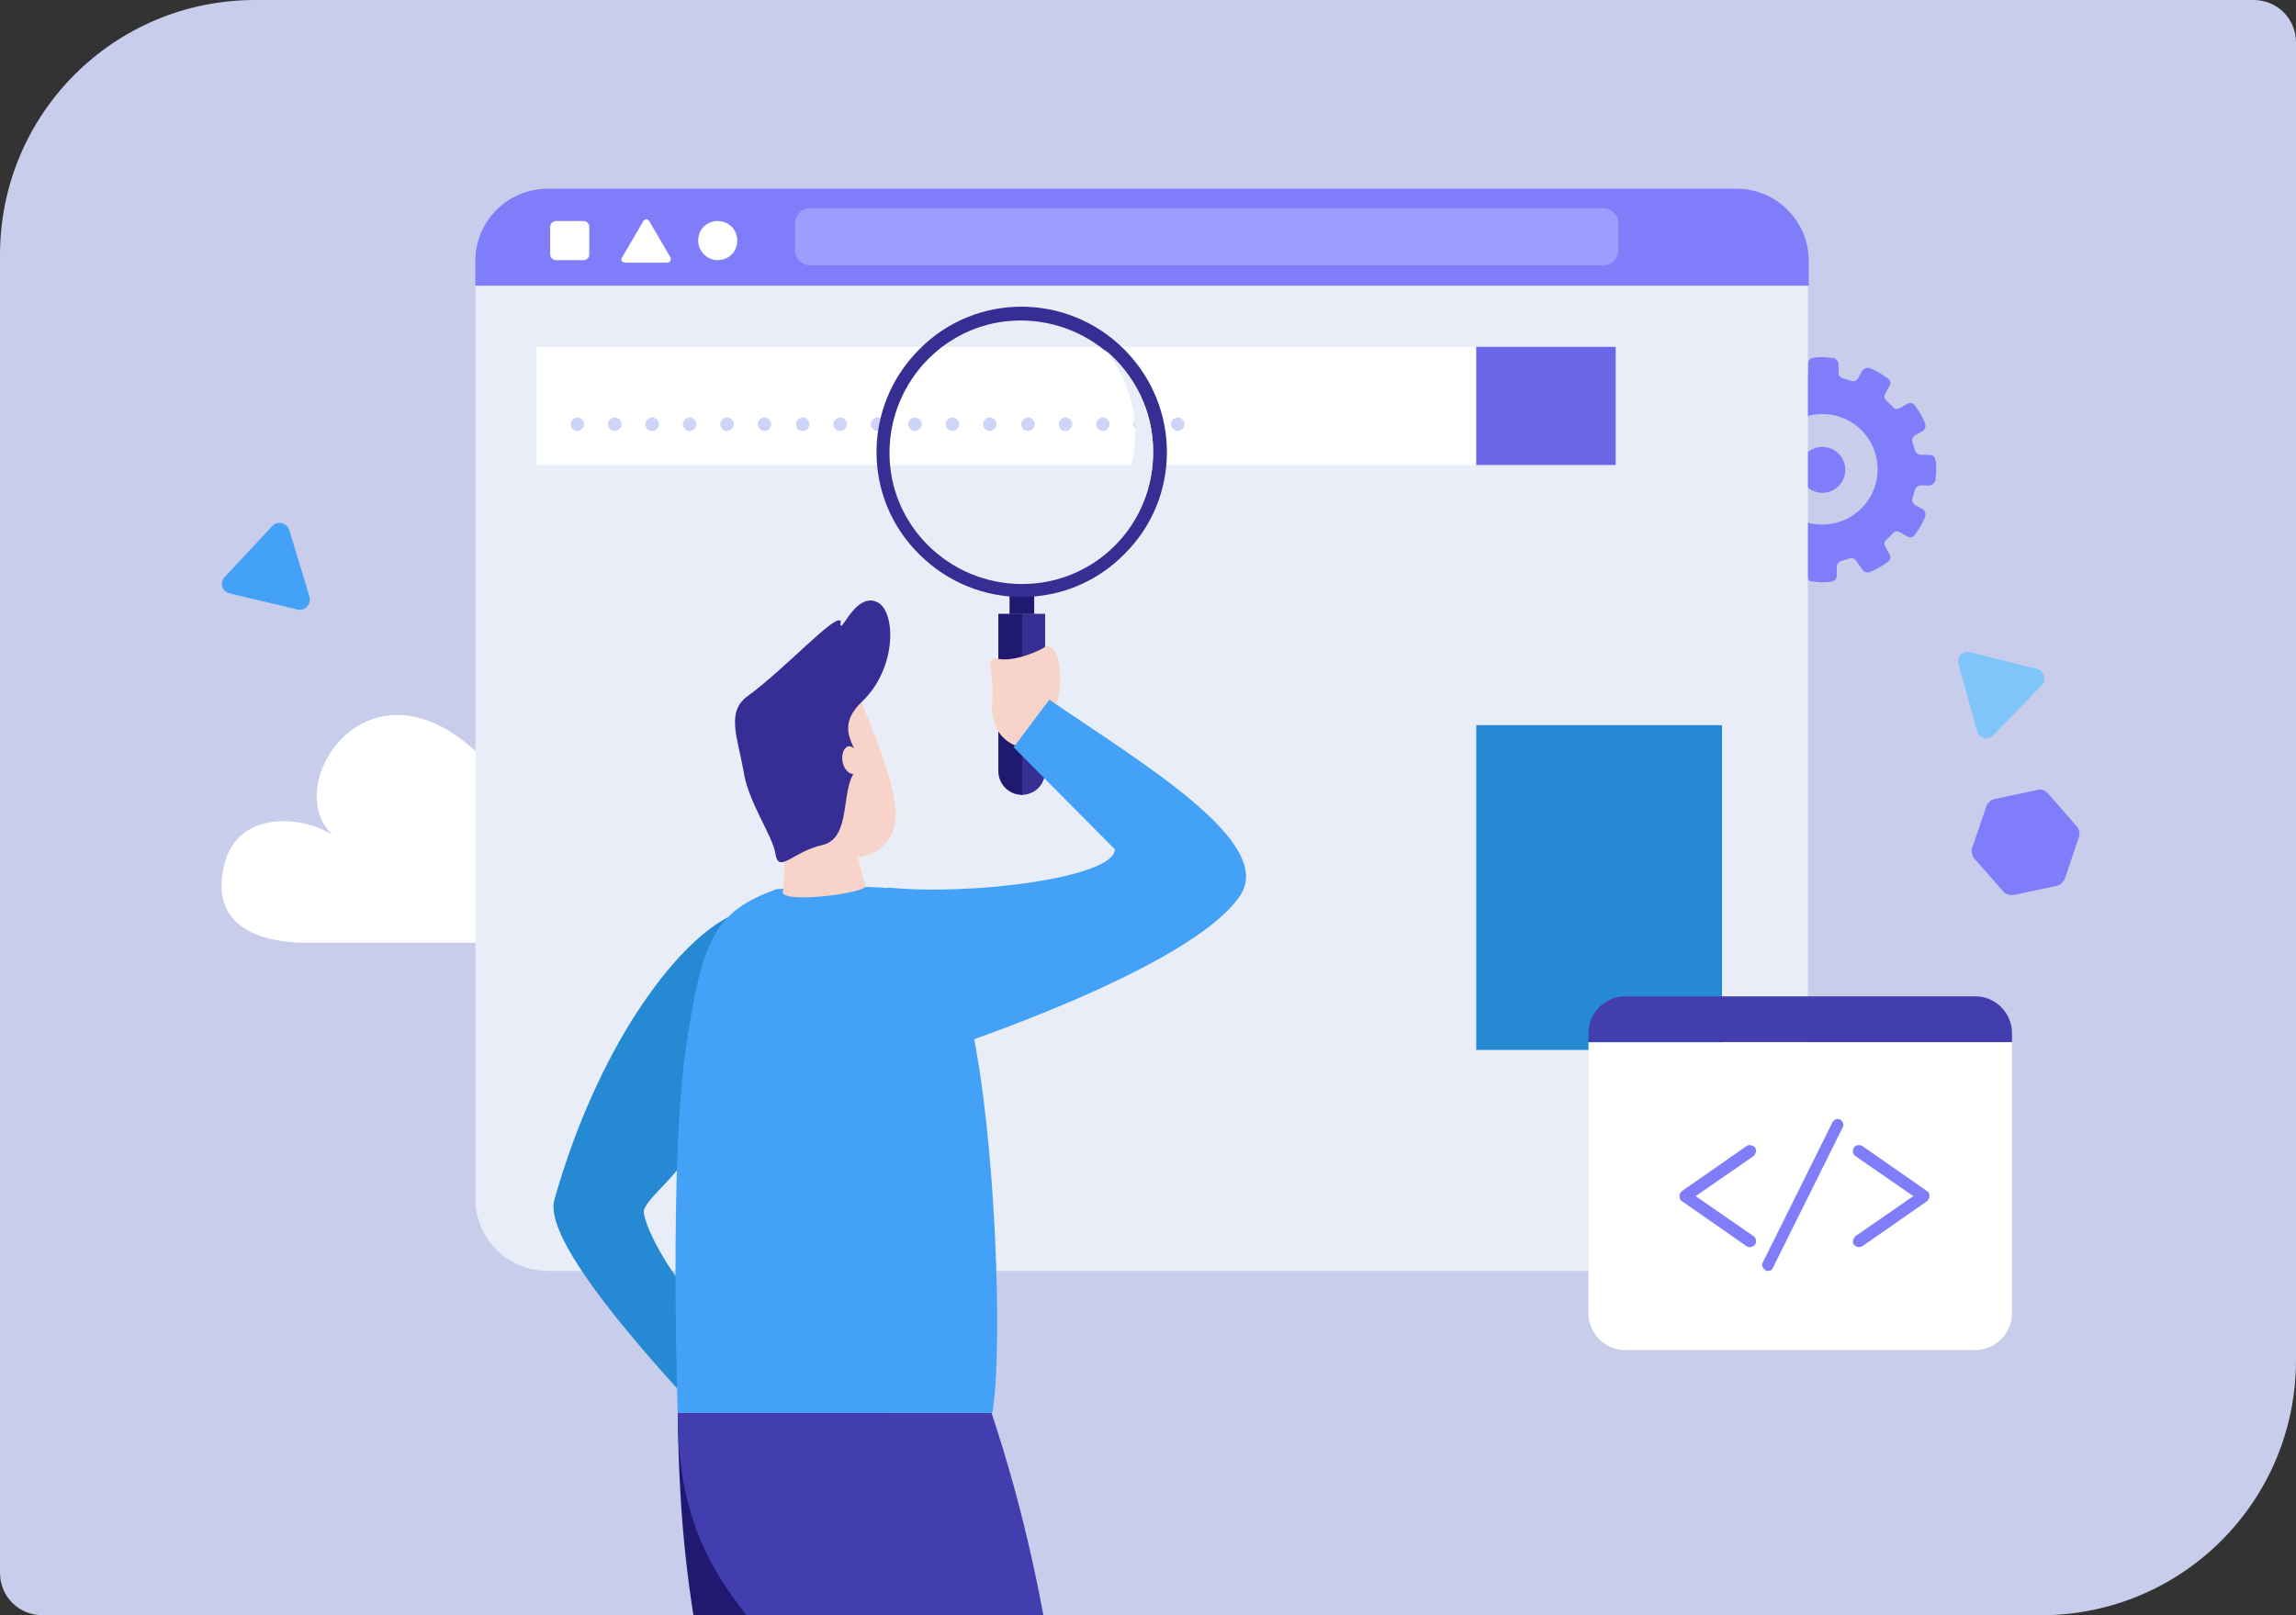 <?xml version="1.0" encoding="utf-8"?>
<!-- Generator: Adobe Illustrator 25.0.1, SVG Export Plug-In . SVG Version: 6.00 Build 0)  -->
<svg version="1.1" id="Layer_1" xmlns="http://www.w3.org/2000/svg" xmlns:xlink="http://www.w3.org/1999/xlink" x="0px" y="0px"
	 viewBox="0 0 270 190" style="enable-background:new 0 0 270 190;" xml:space="preserve">
<rect x="0" y="0" width="270" height="190" fill="#333333" stroke="none"/>
<style type="text/css">
	.st0{fill:#C7CDEA;}
	.st1{clip-path:url(#SVGID_2_);}
	.st2{fill:#E9EFFF;}
	.st3{fill:#807DFB;}
	.st4{fill:#FFFFFF;}
	.st5{fill:#E9EDF7;}
	.st6{fill:#9F9CFF;}
	.st7{fill:#6B67E9;}
	.st8{fill:#CED3F8;}
	.st9{fill:#2689D3;}
	.st10{fill:#1F196F;}
	.st11{fill:#362E93;}
	.st12{fill:#20196F;}
	.st13{fill:#F0CCC0;}
	.st14{fill:#423EAF;}
	.st15{fill:#43A2F7;}
	.st16{fill:#F7D3C9;}
	.st17{fill:#362E94;}
	.st18{fill:#80C5F9;}
</style>
<path class="st0" d="M240,190H5c-2.8,0-5-2.2-5-5V30C0,13.4,13.4,0,30,0h235c2.8,0,5,2.2,5,5v155C270,176.6,256.6,190,240,190z"/>
<g>
	<defs>
		<path id="SVGID_1_" d="M240,190H5c-2.8,0-5-2.2-5-5V30C0,13.4,13.4,0,30,0h235c2.8,0,5,2.2,5,5v155C270,176.6,256.6,190,240,190z"
			/>
	</defs>
	<clipPath id="SVGID_2_">
		<use xlink:href="#SVGID_1_"  style="overflow:visible;"/>
	</clipPath>
	<g class="st1">
		<path class="st2" d="M53.7,281c0-3.4,22.8-6.2,51-6.2c28.1,0,51,2.8,51,6.2c0,3.4-22.8,6.2-51,6.2C76.5,287.2,53.7,284.4,53.7,281
			z"/>
		<g>
			<path class="st3" d="M201.7,53.4c-0.3,0-0.6,0.3-0.7,0.6c0,0.4-0.1,0.8-0.1,1.2c0,0.4,0,0.8,0.1,1.2c0,0.3,0.3,0.6,0.7,0.6h1
				c0.3,0,0.6,0.2,0.7,0.5c0.1,0.3,0.2,0.7,0.3,1c0.1,0.3,0,0.6-0.3,0.8l-0.9,0.5c-0.3,0.2-0.4,0.6-0.3,0.9c0.3,0.7,0.7,1.4,1.2,2.1
				c0.2,0.3,0.6,0.4,0.9,0.2l0.9-0.5c0.3-0.2,0.6-0.1,0.8,0.1c0.2,0.3,0.5,0.5,0.8,0.8c0.2,0.2,0.3,0.6,0.1,0.8l-0.5,0.9
				c-0.2,0.3-0.1,0.7,0.2,0.9c0.7,0.5,1.4,0.9,2.1,1.2c0.3,0.1,0.7,0,0.9-0.3l0.5-0.9c0.2-0.3,0.5-0.4,0.8-0.3
				c0.3,0.1,0.7,0.2,1,0.3c0.3,0.1,0.5,0.3,0.5,0.7v1c0,0.3,0.3,0.6,0.6,0.7c0.4,0,0.8,0.1,1.2,0.1c0.4,0,0.8,0,1.2-0.1
				c0.3,0,0.6-0.3,0.6-0.7v-1c0-0.3,0.2-0.6,0.5-0.7c0.3-0.1,0.7-0.2,1-0.3c0.3-0.1,0.6,0,0.8,0.3L219,67c0.2,0.3,0.6,0.4,0.9,0.3
				c0.7-0.3,1.4-0.7,2.1-1.2c0.3-0.2,0.4-0.6,0.2-0.9l-0.5-0.9c-0.2-0.3-0.1-0.6,0.1-0.8c0.3-0.2,0.5-0.5,0.8-0.8
				c0.2-0.2,0.6-0.3,0.8-0.1l0.9,0.5c0.3,0.2,0.7,0.1,0.9-0.2c0.5-0.7,0.9-1.4,1.2-2.1c0.1-0.3,0-0.7-0.3-0.9l-0.9-0.5
				c-0.3-0.2-0.4-0.5-0.3-0.8c0.1-0.3,0.2-0.7,0.3-1c0.1-0.3,0.3-0.5,0.7-0.5h1c0.3,0,0.6-0.3,0.7-0.6c0-0.4,0.1-0.8,0.1-1.2
				c0-0.4,0-0.8-0.1-1.2c0-0.3-0.3-0.6-0.7-0.6h-1c-0.3,0-0.6-0.2-0.7-0.5c-0.1-0.3-0.2-0.7-0.3-1c-0.1-0.3,0-0.6,0.3-0.8l0.9-0.5
				c0.3-0.2,0.4-0.6,0.3-0.9c-0.3-0.7-0.7-1.4-1.2-2.1c-0.2-0.3-0.6-0.4-0.9-0.2l-0.9,0.5c-0.3,0.2-0.6,0.1-0.8-0.1
				c-0.2-0.3-0.5-0.5-0.8-0.8c-0.2-0.2-0.3-0.6-0.1-0.8l0.5-0.9c0.2-0.3,0.1-0.7-0.2-0.9c-0.7-0.5-1.4-0.9-2.1-1.2
				c-0.3-0.1-0.7,0-0.9,0.3l-0.5,0.9c-0.2,0.3-0.5,0.4-0.8,0.3c-0.3-0.1-0.7-0.2-1-0.3c-0.3-0.1-0.5-0.3-0.5-0.7v-1
				c0-0.3-0.3-0.6-0.6-0.7c-0.4,0-0.8-0.1-1.2-0.1c-0.4,0-0.8,0-1.2,0.1c-0.3,0-0.6,0.3-0.6,0.7v1c0,0.3-0.2,0.6-0.5,0.7
				c-0.3,0.1-0.7,0.2-1,0.3c-0.3,0.1-0.6,0-0.8-0.3l-0.5-0.9c-0.2-0.3-0.6-0.4-0.9-0.3c-0.7,0.3-1.4,0.7-2.1,1.2
				c-0.3,0.2-0.4,0.6-0.2,0.9l0.5,0.9c0.2,0.3,0.1,0.6-0.1,0.8c-0.3,0.2-0.5,0.5-0.8,0.8c-0.2,0.2-0.6,0.3-0.8,0.1l-0.9-0.5
				c-0.3-0.2-0.7-0.1-0.9,0.2c-0.5,0.7-0.9,1.4-1.2,2.1c-0.1,0.3,0,0.7,0.3,0.9l0.9,0.5c0.3,0.2,0.4,0.5,0.3,0.8
				c-0.1,0.3-0.2,0.7-0.3,1c-0.1,0.3-0.3,0.5-0.7,0.5H201.7z M214.3,48.7c3.6,0,6.5,2.9,6.5,6.5c0,3.6-2.9,6.5-6.5,6.5
				c-3.6,0-6.5-2.9-6.5-6.5C207.8,51.6,210.7,48.7,214.3,48.7z"/>
			
				<ellipse transform="matrix(0.23 -0.973 0.973 0.23 111.304 251.087)" class="st3" cx="214.3" cy="55.2" rx="2.7" ry="2.7"/>
		</g>
		<path class="st4" d="M36.1,110.9c-4.8,0-11.7-1.5-9.7-9.3c1.5-6,8.6-5.9,12.7-3.4c-6.3-5.8,4.4-22.4,17.7-9c0-7.5,10.8-23.5,23-16
			c9.9,6.1,6.4,15.8,2,20.6c5.7-3.1,14.6-3,17.5,4.2c2.9,7.3-1.5,12.9-8.3,12.9C84.1,110.9,36.1,110.9,36.1,110.9z"/>
		<path class="st5" d="M55.9,33.6V141c0,4.7,3.8,8.5,8.5,8.5h139.7c4.7,0,8.5-3.8,8.5-8.5V33.6H55.9z"/>
		<g>
			<path class="st3" d="M212.7,30.7c0-4.7-3.8-8.5-8.5-8.5H64.4c-4.7,0-8.5,3.8-8.5,8.5v2.9h156.8V30.7z"/>
			<path class="st4" d="M82.1,28.3c0-1.3,1-2.3,2.3-2.3c1.3,0,2.3,1,2.3,2.3c0,1.3-1,2.3-2.3,2.3C83.2,30.6,82.1,29.6,82.1,28.3z"/>
			<path class="st4" d="M73.6,30.9c-0.5,0-0.7-0.3-0.4-0.7l2.4-4.1c0.2-0.4,0.6-0.4,0.8,0l2.4,4.1c0.2,0.4,0,0.7-0.4,0.7H73.6z"/>
			<path class="st4" d="M64.7,26.7c0-0.4,0.3-0.7,0.7-0.7h3.2c0.4,0,0.7,0.3,0.7,0.7v3.2c0,0.4-0.3,0.7-0.7,0.7h-3.2
				c-0.4,0-0.7-0.3-0.7-0.7V26.7z"/>
		</g>
		<g>
			<path class="st6" d="M190.3,29.5c0,0.9-0.8,1.7-1.7,1.7H95.2c-0.9,0-1.7-0.8-1.7-1.7v-3.3c0-0.9,0.8-1.7,1.7-1.7h93.4
				c0.9,0,1.7,0.8,1.7,1.7V29.5z"/>
		</g>
		<rect x="63.1" y="40.8" class="st4" width="110.5" height="13.9"/>
		<rect x="173.6" y="40.8" class="st7" width="16.4" height="13.9"/>
		<g>
			<path class="st8" d="M67.1,49.9c0-0.4,0.4-0.8,0.8-0.8c0.4,0,0.8,0.4,0.8,0.8c0,0.4-0.4,0.8-0.8,0.8
				C67.4,50.7,67.1,50.3,67.1,49.9z"/>
			<path class="st8" d="M71.5,49.9c0-0.4,0.4-0.8,0.8-0.8c0.4,0,0.8,0.4,0.8,0.8c0,0.4-0.4,0.8-0.8,0.8
				C71.8,50.7,71.5,50.3,71.5,49.9z"/>
			<path class="st8" d="M75.9,49.9c0-0.4,0.4-0.8,0.8-0.8c0.4,0,0.8,0.4,0.8,0.8c0,0.4-0.4,0.8-0.8,0.8
				C76.2,50.7,75.9,50.3,75.9,49.9z"/>
			<path class="st8" d="M80.3,49.9c0-0.4,0.4-0.8,0.8-0.8c0.4,0,0.8,0.4,0.8,0.8c0,0.4-0.4,0.8-0.8,0.8
				C80.7,50.7,80.3,50.3,80.3,49.9z"/>
			<path class="st8" d="M84.7,49.9c0-0.4,0.4-0.8,0.8-0.8c0.4,0,0.8,0.4,0.8,0.8c0,0.4-0.4,0.8-0.8,0.8
				C85.1,50.7,84.7,50.3,84.7,49.9z"/>
			<path class="st8" d="M89.1,49.9c0-0.4,0.4-0.8,0.8-0.8s0.8,0.4,0.8,0.8c0,0.4-0.4,0.8-0.8,0.8S89.1,50.3,89.1,49.9z"/>
			<path class="st8" d="M93.6,49.9c0-0.4,0.4-0.8,0.8-0.8c0.4,0,0.8,0.4,0.8,0.8c0,0.4-0.4,0.8-0.8,0.8
				C93.9,50.7,93.6,50.3,93.6,49.9z"/>
			<path class="st8" d="M98,49.9c0-0.4,0.4-0.8,0.8-0.8c0.4,0,0.8,0.4,0.8,0.8c0,0.4-0.4,0.8-0.8,0.8C98.3,50.7,98,50.3,98,49.9z"/>
			<path class="st8" d="M102.4,49.9c0-0.4,0.4-0.8,0.8-0.8c0.4,0,0.8,0.4,0.8,0.8c0,0.4-0.4,0.8-0.8,0.8
				C102.7,50.7,102.4,50.3,102.4,49.9z"/>
			<path class="st8" d="M106.8,49.9c0-0.4,0.4-0.8,0.8-0.8c0.4,0,0.8,0.4,0.8,0.8c0,0.4-0.4,0.8-0.8,0.8
				C107.2,50.7,106.8,50.3,106.8,49.9z"/>
			<path class="st8" d="M111.2,49.9c0-0.4,0.4-0.8,0.8-0.8c0.4,0,0.8,0.4,0.8,0.8c0,0.4-0.4,0.8-0.8,0.8
				C111.6,50.7,111.2,50.3,111.2,49.9z"/>
			<path class="st8" d="M115.6,49.9c0-0.4,0.4-0.8,0.8-0.8c0.4,0,0.8,0.4,0.8,0.8c0,0.4-0.4,0.8-0.8,0.8
				C116,50.7,115.6,50.3,115.6,49.9z"/>
			<path class="st8" d="M120.1,49.9c0-0.4,0.4-0.8,0.8-0.8c0.4,0,0.8,0.4,0.8,0.8c0,0.4-0.4,0.8-0.8,0.8
				C120.4,50.7,120.1,50.3,120.1,49.9z"/>
			<path class="st8" d="M124.5,49.9c0-0.4,0.4-0.8,0.8-0.8c0.4,0,0.8,0.4,0.8,0.8c0,0.4-0.4,0.8-0.8,0.8
				C124.8,50.7,124.5,50.3,124.5,49.9z"/>
			<path class="st8" d="M128.9,49.9c0-0.4,0.4-0.8,0.8-0.8c0.4,0,0.8,0.4,0.8,0.8c0,0.4-0.4,0.8-0.8,0.8
				C129.3,50.7,128.9,50.3,128.9,49.9z"/>
			<path class="st8" d="M133.3,49.9c0-0.4,0.4-0.8,0.8-0.8c0.4,0,0.8,0.4,0.8,0.8c0,0.4-0.4,0.8-0.8,0.8
				C133.7,50.7,133.3,50.3,133.3,49.9z"/>
			<path class="st8" d="M137.7,49.9c0-0.4,0.4-0.8,0.8-0.8c0.4,0,0.8,0.4,0.8,0.8c0,0.4-0.4,0.8-0.8,0.8
				C138.1,50.7,137.7,50.3,137.7,49.9z"/>
		</g>
		<rect x="173.6" y="85.3" class="st9" width="28.9" height="38.2"/>
		<g>
			<g>
				<rect x="165.5" y="59.7" class="st5" width="37.1" height="1.8"/>
			</g>
			<g>
				<rect x="74" y="59.7" class="st5" width="83.4" height="1.8"/>
			</g>
			<g>
				<rect x="110.2" y="64.5" class="st5" width="92.3" height="1.8"/>
			</g>
			<g>
				<rect x="63.1" y="64.5" class="st5" width="34.2" height="1.8"/>
			</g>
			<g>
				<rect x="138.7" y="69.4" class="st5" width="63.9" height="1.8"/>
			</g>
			<g>
				<rect x="63.1" y="69.4" class="st5" width="68.9" height="1.8"/>
			</g>
			<g>
				<rect x="63.1" y="74.2" class="st5" width="139.5" height="1.8"/>
			</g>
			<g>
				<rect x="63.1" y="79" class="st5" width="139.5" height="1.8"/>
			</g>
			<g>
				<rect x="134.8" y="88.7" class="st5" width="30.9" height="1.8"/>
			</g>
			<g>
				<rect x="74" y="88.7" class="st5" width="47.4" height="1.8"/>
			</g>
			<g>
				<rect x="63.1" y="93.6" class="st5" width="102.6" height="1.8"/>
			</g>
			<g>
				<rect x="63.1" y="98.4" class="st5" width="102.6" height="1.8"/>
			</g>
			<g>
				<rect x="63.1" y="103.2" class="st5" width="102.6" height="1.8"/>
			</g>
			<g>
				<rect x="149.5" y="108.1" class="st5" width="16.2" height="1.8"/>
			</g>
			<g>
				<rect x="63.1" y="108.1" class="st5" width="81.3" height="1.8"/>
			</g>
			<g>
				<rect x="128" y="112.9" class="st5" width="37.8" height="1.8"/>
			</g>
			<g>
				<rect x="63.1" y="112.9" class="st5" width="56.1" height="1.8"/>
			</g>
			<g>
				<rect x="63.1" y="117.7" class="st5" width="93.9" height="1.8"/>
			</g>
			<g>
				<rect x="63.1" y="122.6" class="st5" width="102.6" height="1.8"/>
			</g>
			<g>
				<rect x="135" y="127.4" class="st5" width="30.7" height="1.8"/>
			</g>
			<g>
				<rect x="63.1" y="127.4" class="st5" width="64.5" height="1.8"/>
			</g>
			<g>
				<rect x="63.1" y="132.2" class="st5" width="102.6" height="1.8"/>
			</g>
			<g>
				<rect x="63.1" y="137.1" class="st5" width="102.6" height="1.8"/>
			</g>
		</g>
		<g>
			<g>
				
					<rect x="118.9" y="69.5" transform="matrix(-1.732738e-04 1 -1 -1.732738e-04 191.138 -49.156)" class="st10" width="2.5" height="2.9"/>
				<path class="st11" d="M122.9,90.7V72.2l-2.8,0v21.3C121.7,93.5,122.9,92.3,122.9,90.7z"/>
				<path class="st10" d="M117.4,72.2l0,18.5c0,1.5,1.2,2.8,2.8,2.8V72.2L117.4,72.2z"/>
			</g>
			<path class="st11" d="M132.2,41.1c-6.7-6.7-17.5-6.7-24.1,0c-6.7,6.7-6.7,17.5,0,24.1c6.7,6.7,17.5,6.7,24.1,0
				C138.9,58.6,138.9,47.8,132.2,41.1z M120.2,68.7c-8.6,0-15.6-6.9-15.6-15.4c0-8.6,6.9-15.6,15.4-15.6c8.6,0,15.6,6.9,15.6,15.4
				C135.7,61.7,128.8,68.7,120.2,68.7z"/>
			<path class="st5" d="M129.9,41.1c2.2,2.7,3.6,6.1,3.6,9.8c0,8.6-6.9,15.6-15.4,15.6c-3.7,0-7.2-1.3-9.9-3.5
				c2.9,3.4,7.2,5.6,12,5.6c8.6,0,15.5-7,15.4-15.6C135.6,48.3,133.4,44,129.9,41.1z"/>
		</g>
		<path class="st9" d="M80.6,151.6c-2.3-2.7-4.9-7.5-4.9-9.2c0.7-2.1,4.9-4.3,6.9-10c3.1-8.7,3-24.5,3-24.5
			c-6.2,3.2-15.3,15.2-20.4,33.2c-1.1,3.8,6.1,13,14.4,22.2C79.8,161.2,80.3,154.7,80.6,151.6z"/>
		<g>
			<path class="st12" d="M79.7,166.2c0.3,27.7,5.1,32.1,6.8,58.9c1.4,21.9-6.2,38.6-7.1,45.9c2,0,5,0,5,0
				c3.7-9.8,27.3-45.6,20.3-104.8C96.2,166.2,79.7,166.2,79.7,166.2z"/>
			<path class="st13" d="M78.2,272.9c0.5-0.6,1.2-1.8,1.2-1.8h5c-0.5,1.4-0.8,2.6-0.6,3.3C82.5,274.9,80.6,273.6,78.2,272.9z"/>
			<path class="st12" d="M78.2,272.9c2.4,0.7,4.3,2,5.6,1.5c0.7,0.5,10.9,4.2,11.9,4.9c1.1,0.7,0.9,1.9-0.2,1.9
				c-1.6,0-15.2-0.6-15.2-0.6c-0.3,0.3-0.5,0.6-0.5,0.6h-3.1C75.8,279.5,76.1,274.7,78.2,272.9z"/>
		</g>
		<g>
			<path class="st14" d="M79.7,166.2c0,25.2,16.5,26.3,27.5,50.8c7.6,16.8,9.1,49.6,9.4,54c2,0,5,0,5,0c2.7-12,10.7-57.6-5-104.8
				C108.1,166.2,79.7,166.2,79.7,166.2z"/>
			<path class="st13" d="M116.7,272.9c0-0.8,0-1.8,0-1.8h5c-0.2,1.4,0.4,2.6,0.6,3.3C121,274.9,119.1,273.6,116.7,272.9z"/>
			<path class="st12" d="M116.7,272.9c2.4,0.7,4.3,2,5.6,1.5c0.7,0.5,10.9,4.2,11.9,4.9c1.1,0.7,0.9,1.9-0.2,1.9
				c-1.6,0-15.2-0.6-15.2-0.6c-0.3,0.3-0.5,0.6-0.5,0.6h-3.1C114.3,279.5,114.5,274.7,116.7,272.9z"/>
		</g>
		<path class="st15" d="M91.3,104.6c-7.2,2.6-8.8,5.8-10.7,19.1c-1.9,13.3-0.9,42.5-0.9,42.5c2.2,0,37,0,37,0
			c1.3-8,0.3-32.8-2.4-45.2c-1.4-6.7-1.8-15.9-9.4-16.5C99.5,104,91.3,104.6,91.3,104.6z"/>
		<g>
			<path class="st16" d="M101.3,82.5c1,2.9,5,11.4,3.8,15c-0.9,2.9-3.8,4-9,3.4c-5.2-0.6-7.1-9.3-8.3-11.7
				C86.1,85.3,99.2,76.3,101.3,82.5z"/>
			<path class="st16" d="M100.8,100.4c0.3,1.6,1,3.9,1,3.9c-0.7,0.9-10.7,2.1-9.7,0.4c0.3-2.9,0.1-9.6,0.1-9.6L100.8,100.4z"/>
			<path class="st17" d="M87.9,81.9c4.5-3.3,10-9.4,10.9-8.9c0.2,0.1-0.1,0.5,0.1,0.6c0.3,0.2,1.9-3.8,4.2-2.8
				c2.3,1,2.4,7.8-1.7,11.7c-4.1,3.9,0.9,6.1-0.8,8.2c-1.8,2.1-0.4,7.9-3.9,8.7c-3.5,0.8-5.1,3.4-5.5,1.1c-0.3-2.2-3.3-6.2-3.8-10
				C86.7,86.7,85.4,83.7,87.9,81.9z"/>
			<path class="st16" d="M99.1,89.7c-0.2-0.9,0.1-1.7,0.6-1.9c0.6-0.1,1.2,0.5,1.4,1.3c0.2,0.9-0.1,1.7-0.6,1.9
				C100,91.2,99.3,90.6,99.1,89.7z"/>
		</g>
		<g>
			<path class="st16" d="M119.4,87.7c-1.7-0.7-3-2.4-2.7-5.4c0.3-2.9-1.1-5.3,0.7-4.8c1.8,0.4,5.1-1,5.6-1.5c2,0,1.9,5.1,1.3,6.5
				C123.7,83.9,119.4,87.7,119.4,87.7z"/>
			<path class="st15" d="M104.4,104.4c10,1,26.7-1.2,26.7-4.5c-2.1-2.1-11.9-12-11.9-12c2.3-3.1,4.2-5.6,4.2-5.6
				c10.9,7.5,26.7,16.8,22.4,23.1c-5.8,8.6-34.6,18-34.6,18L104.4,104.4z"/>
		</g>
		<path class="st14" d="M236.6,121.5c0-2.3-1.9-4.3-4.3-4.3h-41.2c-2.3,0-4.3,1.9-4.3,4.3v1.1h49.8V121.5z"/>
		<path class="st4" d="M186.8,122.6v31.9c0,2.3,1.9,4.3,4.3,4.3h41.2c2.3,0,4.3-1.9,4.3-4.3v-31.9H186.8z"/>
		<g>
			<g>
				<path class="st3" d="M207.9,149.5c-0.1,0-0.2,0-0.3-0.1c-0.3-0.2-0.5-0.6-0.3-0.9l8.2-16.5c0.2-0.3,0.6-0.5,0.9-0.3
					c0.3,0.2,0.5,0.6,0.3,0.9l-8.2,16.5C208.4,149.4,208.2,149.5,207.9,149.5z"/>
			</g>
			<g>
				<path class="st3" d="M205.8,146.7c-0.1,0-0.3,0-0.4-0.1l-7.6-5.3c-0.2-0.1-0.3-0.3-0.3-0.6s0.1-0.4,0.3-0.6l7.6-5.3
					c0.3-0.2,0.7-0.1,1,0.2c0.2,0.3,0.1,0.7-0.2,1l-6.8,4.7l6.8,4.7c0.3,0.2,0.4,0.6,0.2,1C206.2,146.6,206,146.7,205.8,146.7z"/>
			</g>
			<g>
				<path class="st3" d="M218.6,146.7c-0.2,0-0.4-0.1-0.6-0.3c-0.2-0.3-0.1-0.7,0.2-1l6.8-4.7l-6.8-4.7c-0.3-0.2-0.4-0.6-0.2-1
					c0.2-0.3,0.6-0.4,1-0.2l7.6,5.3c0.2,0.1,0.3,0.3,0.3,0.6s-0.1,0.4-0.3,0.6l-7.6,5.3C218.9,146.6,218.8,146.7,218.6,146.7z"/>
			</g>
		</g>
		<path class="st3" d="M239.7,92.9l-5.2,1.1c-0.4,0.1-0.7,0.4-0.9,0.8l-1.7,5c-0.1,0.4,0,0.8,0.2,1.1l3.5,4c0.3,0.3,0.7,0.4,1.1,0.4
			l5.2-1.1c0.4-0.1,0.7-0.4,0.9-0.8l1.7-5c0.1-0.4,0-0.8-0.2-1.1l-3.5-4C240.5,93,240.1,92.8,239.7,92.9z"/>
		<path class="st18" d="M230.3,78.1l2.2,7.9c0.2,0.9,1.3,1.1,1.9,0.5l5.7-5.9c0.6-0.6,0.3-1.7-0.5-1.9l-8-2
			C230.9,76.5,230.1,77.2,230.3,78.1z"/>
		<path class="st15" d="M32,61.9l-5.6,6c-0.6,0.6-0.3,1.7,0.6,1.9l8,1.9c0.9,0.2,1.6-0.6,1.4-1.5l-2.4-7.9
			C33.7,61.5,32.6,61.2,32,61.9z"/>
	</g>
</g>
</svg>
